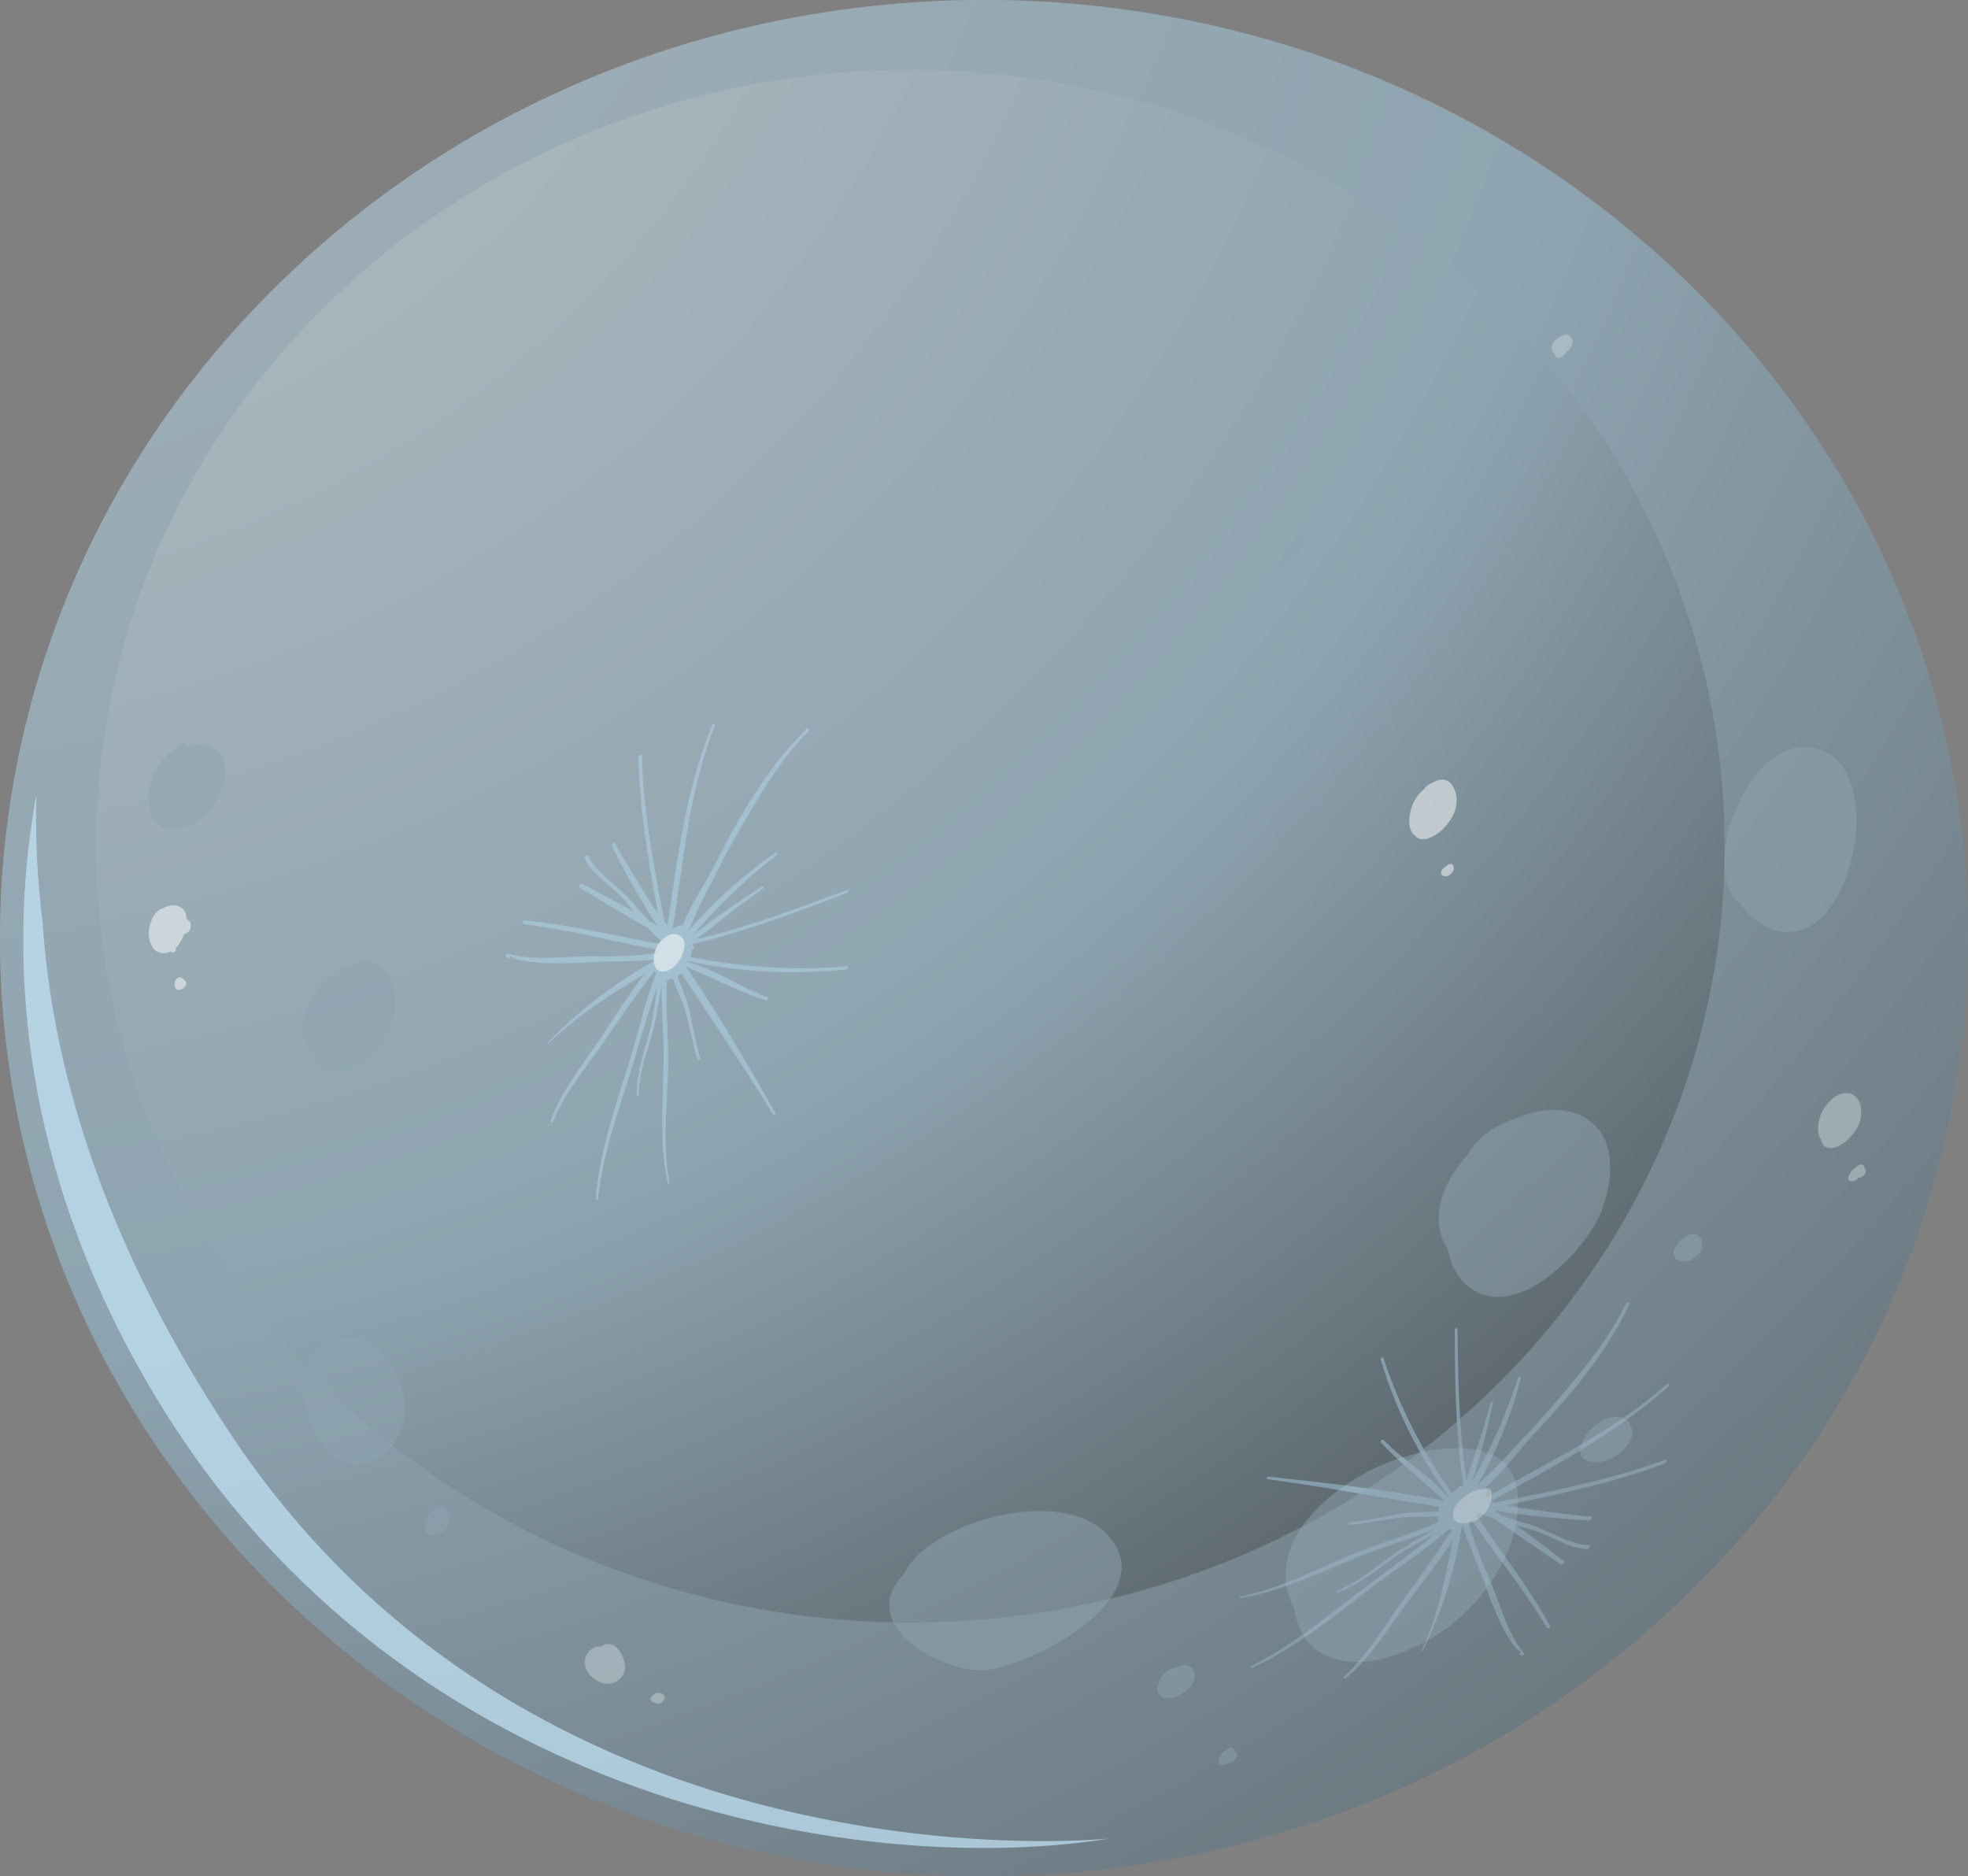 <svg  viewBox="0 0 386 368" fill="none" xmlns="http://www.w3.org/2000/svg">
<rect x="0" y="0" width="386" height="368" fill="#808080" stroke="none"/>
<g clip-path="url(#clip0_47_96)">
<path d="M329.459 314.099C404.828 242.245 404.828 125.745 329.459 53.891C254.09 -17.964 131.892 -17.964 56.523 53.891C-18.846 125.745 -18.846 242.245 56.523 314.099C131.892 385.954 254.09 385.954 329.459 314.099Z" fill="url(#paint0_radial_47_96)"/>
<g style="mix-blend-mode:multiply" opacity="0.5">
<path d="M297.716 293.501C296.941 280.038 279.142 283.773 270.729 287.459C260.022 292.143 247.493 303.489 253.841 315.474C254.376 318.98 255.874 322.366 259.079 324.184C265.669 327.879 273.348 325.182 279.519 321.986C289.586 316.763 298.355 304.697 297.716 293.501Z" fill="#8DA4B0"/>
</g>
<g style="mix-blend-mode:multiply" opacity="0.5">
<path d="M320.083 280.237C320.019 280.058 319.919 279.892 319.79 279.748C319.803 279.564 319.775 279.379 319.706 279.207C319.637 279.034 319.53 278.878 319.391 278.749C318.831 278.257 318.117 277.952 317.359 277.88C316.192 277.835 315.04 278.135 314.059 278.739C312.14 279.8 310.716 281.518 310.078 283.543C309.872 284.1 309.854 284.704 310.026 285.271C310.329 286.19 311.073 286.43 311.932 286.639C314.834 287.339 318.501 285.121 319.664 282.644C320.124 281.924 320.275 281.061 320.083 280.237Z" fill="#8DA4B0"/>
</g>
<g style="mix-blend-mode:multiply" opacity="0.5">
<path d="M313.41 221.349C309.91 217.194 304.044 217.005 299.057 218.663C298.418 218.882 297.758 219.152 297.077 219.462C293.138 220.57 289.808 223.1 287.795 226.513C282.934 231.966 280.147 239.098 283.992 245.04C284.621 248.376 286.192 251.393 289.23 253.16C298.659 258.544 311.419 244.561 314.111 237.52C315.955 232.815 317.013 225.644 313.41 221.349Z" fill="#8DA4B0"/>
</g>
<g style="mix-blend-mode:multiply" opacity="0.5">
<path d="M333.88 244.411C333.885 244.358 333.885 244.304 333.88 244.251C333.87 244.143 333.849 244.036 333.817 243.932C333.852 243.721 333.841 243.507 333.785 243.3C333.729 243.094 333.63 242.901 333.493 242.733C333.308 242.529 333.089 242.357 332.843 242.224C331.712 241.605 329.91 242.743 329.271 243.582C329.029 243.898 328.815 244.232 328.632 244.581C328.386 244.916 328.254 245.315 328.254 245.725C328.254 246.134 328.386 246.533 328.632 246.868C328.818 247.059 329.053 247.2 329.314 247.277C329.575 247.354 329.853 247.365 330.119 247.308C330.455 247.366 330.8 247.359 331.133 247.287C331.467 247.215 331.781 247.079 332.057 246.888L332.215 246.778L332.372 246.658C332.446 246.61 332.516 246.557 332.581 246.499C332.655 246.429 332.738 246.379 332.812 246.299C333.364 245.834 333.734 245.203 333.859 244.511C333.874 244.48 333.882 244.446 333.88 244.411Z" fill="#8DA4B0"/>
</g>
<g style="mix-blend-mode:multiply" opacity="0.5">
<path d="M218.368 302.43C210.731 291.234 186.657 297.376 179.344 305.766C178.534 306.7 177.815 307.703 177.196 308.762C176.277 309.754 175.53 310.881 174.986 312.098C171.298 320.678 186.049 328.329 193.571 327.51C202.675 326.491 226.341 314.106 218.368 302.43Z" fill="#8DA4B0"/>
</g>
<g style="mix-blend-mode:multiply" opacity="0.5">
<path d="M233.727 327.08C233.51 326.871 233.238 326.719 232.94 326.642C232.642 326.565 232.328 326.565 232.03 326.641H231.914C231.549 326.737 231.198 326.875 230.867 327.05C230.537 327.059 230.211 327.12 229.903 327.23C229.041 327.562 228.324 328.165 227.87 328.938C227.546 329.336 227.31 329.793 227.175 330.28C227.04 330.767 227.009 331.275 227.085 331.774C227.451 333.013 228.782 333.163 229.924 332.993C232.333 332.653 235.717 329.447 233.727 327.08Z" fill="#8DA4B0"/>
</g>
<g style="mix-blend-mode:multiply" opacity="0.5">
<path d="M242.233 343.43L242.003 343.1C241.542 342.371 240.641 342.921 240.002 343.55C239.74 343.781 239.524 344.055 239.363 344.359C239.32 344.468 239.271 344.575 239.216 344.679C239.152 344.831 239.1 344.988 239.059 345.148C238.797 346.147 239.719 346.247 240.704 345.937C241.251 345.816 241.748 345.541 242.129 345.148C242.663 344.669 242.893 344.029 242.233 343.43Z" fill="#8DA4B0"/>
</g>
<g style="mix-blend-mode:multiply" opacity="0.5">
<path d="M79.232 278.659C80.982 270.25 72.287 257.425 62.753 264.616C58.929 267.503 58.395 271.108 59.705 274.464C60.242 277.149 61.192 279.744 62.523 282.165C64.126 285.091 66.713 287.439 70.464 287.159C72.02 286.958 73.501 286.399 74.779 285.528C76.058 284.658 77.093 283.504 77.797 282.165C78.165 281.72 78.429 281.206 78.572 280.657C78.861 280.014 79.082 279.344 79.232 278.659Z" fill="#8DA4B0"/>
</g>
<g style="mix-blend-mode:multiply" opacity="0.5">
<path d="M88.001 297.936V297.806C88.001 297.546 88.127 297.227 88.001 296.967C87.875 296.707 87.582 296.278 87.373 295.968C87.058 295.469 86.147 295.629 85.707 295.788C85.26 295.947 84.852 296.194 84.511 296.512C84.17 296.83 83.903 297.213 83.727 297.636C83.255 298.725 82.91 300.433 84.366 301.012C85.822 301.591 88.661 299.514 88.001 297.936Z" fill="#8DA4B0"/>
</g>
<g style="mix-blend-mode:multiply" opacity="0.5">
<path d="M353.052 146.601C342.209 147.29 333.021 170.821 341.528 177.423C344.535 181.688 349.553 184.414 354.896 181.698C365.445 176.384 369.468 145.552 353.052 146.601Z" fill="#8DA4B0"/>
</g>
<g style="mix-blend-mode:multiply" opacity="0.5">
<path d="M254.648 105.121C254.541 104.934 254.391 104.772 254.21 104.648C254.029 104.523 253.82 104.44 253.6 104.402C253.468 104.388 253.334 104.388 253.202 104.402C253.281 104.256 253.351 104.106 253.412 103.953C253.454 103.864 253.473 103.766 253.468 103.669C253.462 103.571 253.433 103.476 253.382 103.391C253.331 103.306 253.26 103.234 253.174 103.181C253.088 103.128 252.99 103.094 252.888 103.084C252.552 103.097 252.227 103.197 251.947 103.373C251.666 103.549 251.441 103.794 251.295 104.083C251.107 104.372 250.897 104.672 250.688 104.952C250.478 105.231 250.07 105.301 249.766 105.511C248.477 106.39 246.571 108.288 247.796 109.896C247.733 110.115 247.671 110.325 247.629 110.535C247.388 111.743 248.31 112.353 249.504 111.893C250.61 111.428 251.618 110.775 252.479 109.966C254.114 109.147 256.523 106.62 254.648 105.121Z" fill="#8DA4B0"/>
</g>
<g style="mix-blend-mode:multiply" opacity="0.5">
<path d="M76.477 191.656C74.518 187.98 70.401 188.12 67.049 189.878C61.643 192.674 56.09 202.183 61.171 206.348C61.821 208.345 63.088 209.973 65.194 210.263C69.563 210.842 73.177 206.897 75.304 203.831C77.619 200.375 78.447 195.411 76.477 191.656Z" fill="#8DA4B0"/>
</g>
<g style="mix-blend-mode:multiply" opacity="0.5">
<path d="M42.387 147.17C41.555 146.601 40.581 146.251 39.562 146.155C38.544 146.058 37.516 146.219 36.583 146.621C36.845 146.071 36.583 145.512 35.682 145.962C30.769 148.399 27.616 155.07 29.805 160.134C30.853 162.581 33.461 163.2 35.944 162.461C39.674 161.363 41.842 158.616 43.225 155.28C44.221 152.893 44.881 148.958 42.387 147.17Z" fill="#8DA4B0"/>
</g>
<g style="mix-blend-mode:color-dodge" opacity="0.4">
<path d="M326.934 271.488C316.081 280.986 303.604 286.729 291.367 293.781C291.518 293.196 291.56 292.591 291.493 291.993C291.448 291.887 291.384 291.789 291.304 291.703C294.762 288.837 297.884 284.402 300.283 281.895C307.616 274.135 315.117 265.465 319.559 255.807C319.79 255.278 319.056 255.388 318.878 255.737C315.41 263.008 310.088 269.161 304.861 275.343C302.504 278.12 300.021 280.767 297.527 283.393C295.131 286.101 292.585 288.684 289.901 291.134H289.848C293.597 284.514 296.445 277.466 298.324 270.16C298.418 269.77 297.842 270.01 297.758 270.24C295.463 277.333 292.428 284.189 288.696 290.705C290.364 285.568 291.745 280.35 292.834 275.074C292.918 274.724 292.384 274.924 292.331 275.164C291.053 280.317 289.251 285.301 287.627 290.355C286.171 280.587 285.962 270.379 285.878 260.571C285.878 260.262 285.343 260.571 285.343 260.771C285.343 270.849 285.511 281.366 287.02 291.414L286.821 291.504L286.632 291.414C286.402 291.324 285.962 291.653 286.024 291.883C285.565 292.144 285.139 292.456 284.757 292.812C278.94 284.654 274.418 275.722 271.337 266.304C271.242 266.045 270.739 266.384 270.813 266.614C273.636 276.192 278.119 285.252 284.076 293.421C284.028 293.458 283.982 293.498 283.94 293.541C280.42 289.306 275.15 286.4 271.368 282.405C271.148 282.175 270.603 282.654 270.813 282.874C274.574 286.929 279.068 290.455 283.185 294.21L283.101 294.28C271.818 292.183 260.127 290.804 248.792 289.616C248.561 289.616 248.194 290.055 248.519 290.095C259.823 291.603 271.043 293.751 282.295 295.509C282.187 295.8 282.11 296.101 282.064 296.408C279.602 296.627 276.973 296.478 274.731 296.887C271.441 297.496 268.194 298.195 264.831 298.555C264.569 298.555 264.265 299.104 264.674 299.064C268.864 298.755 272.95 297.576 277.109 297.496C278.691 297.496 280.367 297.496 281.991 297.386C281.983 297.772 282.018 298.157 282.096 298.535C278.031 300.353 273.715 301.741 269.608 303.159C260.892 306.236 252.406 311.279 243.291 313.147C243.134 313.147 242.956 313.487 243.187 313.447C252.322 311.999 260.996 307.294 269.587 304.128C273.421 302.72 277.601 301.501 281.488 299.853C279.047 301.411 276.355 302.77 274.05 304.348C270.635 306.695 266.308 310.47 262.337 311.939C262.107 312.028 261.971 312.458 262.337 312.338C266.591 310.86 270.593 307.434 274.259 304.917C276.585 303.339 279.299 302.081 281.761 300.572C277.57 304.148 272.919 307.384 268.634 310.63C261.164 316.323 254.114 322.356 245.586 326.681C245.282 326.84 245.334 327.27 245.732 327.09C254.417 322.895 261.646 317.022 269.168 311.229C273.84 307.634 279.435 304.158 284.002 300.063H284.055C284.323 300.051 284.59 300.014 284.851 299.953C281.907 304.498 278.722 309.052 275.59 313.287C271.997 318.151 268.257 324.683 263.689 328.718C263.333 329.038 263.636 329.377 264.014 329.078C269 324.993 272.625 318.72 276.48 313.686C279.288 310.021 282.305 306.086 284.924 302.081C283.573 309.442 281.981 316.903 278.89 323.694C278.817 323.854 279.047 323.814 279.1 323.694C282.869 315.989 285.435 307.798 286.716 299.384L286.894 299.274C288.004 302.88 289.785 306.545 290.917 309.831C292.122 313.317 295.642 322.915 298.449 324.004C298.208 323.914 297.747 324.363 298.03 324.503L298.428 324.693C298.648 324.803 299.109 324.413 298.91 324.204C295.568 320.458 293.997 313.726 291.933 309.222C290.365 305.771 289.062 302.216 288.036 298.585C288.256 298.425 288.434 298.245 288.643 298.066C293.494 305.177 299.036 311.819 303.373 319.25C303.541 319.559 304.18 319.13 304.023 318.86C299.832 311.259 294.426 304.388 289.565 297.187C289.723 297.017 289.838 296.847 289.974 296.687C291.074 297.157 292.216 297.566 293.347 297.956C297.538 301.042 301.886 303.888 306.139 306.815C306.401 307.005 307.029 306.405 306.767 306.206C303.687 303.918 300.649 301.352 297.423 299.214C298.334 299.474 299.266 299.724 300.188 299.953C304.117 300.952 306.987 303.529 311.209 303.838C311.587 303.838 312.131 303.129 311.639 303.089C307.04 302.73 303.53 299.893 299.193 298.735C297.59 298.305 296.05 297.786 294.51 297.247C294.091 296.927 293.683 296.597 293.284 296.248L295.935 296.687C301.1 297.456 306.485 297.916 311.649 298.185C311.985 298.185 312.529 297.526 312.037 297.476C307.7 297.097 303.237 296.408 298.879 295.828C297.664 295.659 296.511 295.439 295.38 295.189C305.94 293.102 316.238 290.804 326.526 287.049C326.924 286.899 327.154 286.15 326.526 286.36C315.578 290.285 304.526 292.472 293.284 294.69C293.002 294.62 292.698 294.52 292.394 294.43C304.641 287.668 316.783 281.266 327.28 271.868C327.615 271.518 327.291 271.158 326.934 271.488Z" fill="#BAE3F9"/>
</g>
<g style="mix-blend-mode:color-dodge" opacity="0.4">
<path d="M140.163 142.386C135.019 155.55 134.16 168.744 131.928 182.207C132.432 181.854 133.001 181.594 133.604 181.438C133.722 181.418 133.843 181.418 133.961 181.438C135.448 177.313 138.56 172.879 140.1 169.812C144.846 160.394 150.461 150.516 158.182 142.955C158.601 142.546 158.769 143.245 158.496 143.525C152.734 149.337 148.764 156.349 144.741 163.31C142.928 166.427 141.294 169.633 139.681 172.849C137.968 175.987 136.426 179.208 135.061 182.497C135.061 182.497 135.061 182.497 135.061 182.547C140.07 176.741 145.837 171.569 152.221 167.156C152.556 166.926 152.556 167.525 152.347 167.685C146.33 172.388 140.82 177.65 135.899 183.396C140.264 179.993 144.81 176.806 149.518 173.847C149.832 173.648 149.832 174.197 149.633 174.337C145.086 177.393 140.927 180.879 136.632 184.215C146.679 181.818 156.684 178.142 166.238 174.517C166.542 174.407 166.458 174.986 166.238 175.066C156.432 178.851 146.166 182.687 135.857 185.164C135.857 185.224 135.857 185.283 135.857 185.363C135.898 185.411 135.948 185.452 136.004 185.483C136.043 185.545 136.069 185.613 136.078 185.684C136.088 185.756 136.082 185.828 136.06 185.897C136.038 185.966 136.001 186.03 135.952 186.084C135.903 186.138 135.842 186.182 135.773 186.212C135.703 186.716 135.565 187.21 135.364 187.681C145.491 189.735 155.88 190.357 166.196 189.528C166.479 189.528 166.332 190.078 166.092 190.108C155.72 191.221 145.226 190.681 135.04 188.51C135.04 188.51 135.04 188.609 134.977 188.669C140.425 190.177 145.244 193.743 150.555 195.581C150.838 195.691 150.608 196.35 150.304 196.25C144.94 194.472 139.827 191.825 134.589 189.608C134.585 189.638 134.585 189.668 134.589 189.698C140.875 198.877 146.627 208.675 152.043 218.233C152.158 218.433 151.844 218.932 151.676 218.653C145.946 209.234 139.639 200.145 133.688 190.877C133.443 191.084 133.18 191.271 132.903 191.436C133.625 193.693 134.757 195.95 135.197 198.108C135.867 201.244 136.412 204.38 137.292 207.466C137.355 207.716 136.957 208.185 136.842 207.816C135.574 204.031 135.176 199.936 133.699 196.24C133.143 194.842 132.452 193.374 131.97 191.885C131.6 192.038 131.214 192.151 130.818 192.225C130.598 196.49 130.881 200.874 131.027 204.989C131.342 213.849 129.644 223.247 131.3 231.956C131.3 232.106 131.101 232.376 131.048 232.156C129.005 223.557 130.304 214.118 130.137 205.339C130.074 201.424 129.665 197.269 129.802 193.214C129.215 195.96 128.911 198.847 128.262 201.474C127.214 205.379 125.213 210.622 125.286 214.678C125.286 214.917 124.92 215.207 124.899 214.847C124.731 210.533 126.564 205.709 127.602 201.524C128.272 198.877 128.471 196 129.005 193.244C127.109 198.318 125.726 203.631 124.186 208.645C121.494 217.394 118.288 225.894 117.293 235.023C117.293 235.372 116.811 235.482 116.853 235.023C117.628 225.794 120.603 217.174 123.401 208.355C125.14 202.862 126.407 196.63 128.639 191.056C128.552 190.812 128.485 190.562 128.44 190.307C125.14 194.612 121.923 199.157 119.011 203.511C115.627 208.505 110.703 214.308 108.535 219.841C108.367 220.281 107.917 220.131 108.063 219.691C110.158 213.699 114.862 208.175 118.309 202.862C120.813 199.017 123.484 194.872 126.407 191.036C119.755 195.032 113.113 199.246 107.686 204.52C107.55 204.65 107.497 204.43 107.581 204.35C113.638 198.107 120.628 192.749 128.324 188.45C128.315 188.38 128.315 188.31 128.324 188.24C124.406 188.629 120.174 188.44 116.559 188.689C112.704 188.939 102.05 189.438 99.934 187.381C100.122 187.551 99.86 188.14 99.609 187.94L99.284 187.651C99.075 187.501 99.284 186.961 99.577 187.041C104.48 188.589 111.594 187.431 116.759 187.551C120.7 187.643 124.643 187.456 128.555 186.991C128.639 186.732 128.754 186.502 128.848 186.252C120.111 184.654 111.562 182.257 102.71 181.258C102.333 181.258 102.521 180.499 102.836 180.519C111.793 181.368 120.52 183.516 129.341 185.114C129.445 184.924 129.571 184.754 129.676 184.564C128.796 183.765 127.968 182.926 127.162 182.067C122.604 179.55 118.194 176.764 113.72 174.077C113.448 173.917 113.794 173.138 114.087 173.308C117.481 175.166 121.117 176.874 124.417 178.921C123.83 178.202 123.233 177.483 122.657 176.754C120.174 173.668 116.612 172.09 114.716 168.484C114.558 168.164 115.061 167.395 115.292 167.825C117.387 171.74 121.452 173.768 124.207 177.163C125.255 178.422 126.302 179.59 127.434 180.739C127.905 180.989 128.377 181.228 128.869 181.448C128.345 180.699 127.822 179.96 127.444 179.271C124.745 174.948 122.276 170.498 120.048 165.937C119.891 165.637 120.341 164.938 120.572 165.318C122.573 169.003 124.93 172.699 127.151 176.304C127.759 177.303 128.408 178.242 129.079 179.151C127.151 169.033 125.475 159.076 125.244 148.568C125.244 148.169 125.862 147.689 125.894 148.299C126.229 159.435 128.241 169.992 130.336 180.779C130.545 181.005 130.744 181.235 130.933 181.468C132.892 168.114 134.526 154.971 139.691 142.156C139.859 141.827 140.383 141.956 140.163 142.386Z" fill="#BAE3F9"/>
</g>
<g style="mix-blend-mode:screen" opacity="0.5">
<path d="M132.536 183.236C132.119 183.186 131.697 183.231 131.302 183.366C130.907 183.502 130.551 183.724 130.263 184.015C130.026 184.168 129.805 184.342 129.603 184.534C128.692 185.573 128.198 186.886 128.209 188.24C128.209 189.428 128.764 190.757 130.231 190.547C132.159 190.287 133.479 188.38 134.013 186.752C134.484 185.283 134.401 183.546 132.536 183.236Z" fill="white"/>
</g>
<g style="mix-blend-mode:screen" opacity="0.5">
<path d="M291.766 291.933C291.412 291.944 291.061 291.991 290.718 292.073C289.759 292.145 288.837 292.459 288.046 292.982C286.412 294.04 284.736 295.499 285.029 297.496C285.26 299.194 287.837 298.885 288.947 298.435C290.078 297.963 291.031 297.174 291.68 296.173C292.329 295.172 292.644 294.007 292.583 292.832C292.572 292.392 292.289 291.913 291.766 291.933Z" fill="white"/>
</g>
<g style="mix-blend-mode:screen" opacity="0.5">
<path d="M365.016 217.494C365.008 216.873 364.822 216.266 364.478 215.738C364.135 215.21 363.647 214.781 363.067 214.498C362.424 214.359 361.754 214.378 361.12 214.552C360.486 214.727 359.909 215.052 359.442 215.496C358.542 216.241 357.82 217.161 357.326 218.195C356.833 219.229 356.579 220.353 356.582 221.489C356.595 222.187 356.781 222.872 357.127 223.487C357.168 223.682 357.231 223.873 357.316 224.056C358.363 226.233 361.087 224.775 362.313 223.607C364.115 221.889 365.288 219.941 365.016 217.494Z" fill="white"/>
</g>
<g style="mix-blend-mode:screen" opacity="0.5">
<path d="M365.917 229.469C365.884 229.369 365.813 229.284 365.718 229.23C365.736 229.147 365.736 229.062 365.718 228.98C365.718 228.98 365.718 228.98 365.718 228.93C365.677 228.881 365.652 228.822 365.644 228.76C365.466 228.071 364.408 228.531 364.084 228.82C363.37 229.322 362.833 230.019 362.543 230.818C362.282 231.946 363.664 231.816 364.262 231.257C364.365 231.166 364.463 231.069 364.555 230.968C364.894 230.948 365.216 230.818 365.466 230.598H365.519C365.718 230.298 366.064 229.879 365.917 229.469Z" fill="white"/>
</g>
<g style="mix-blend-mode:screen" opacity="0.5">
<path d="M120.174 322.606C119.806 322.456 119.401 322.407 119.006 322.464C118.61 322.52 118.238 322.68 117.932 322.925C116.444 322.655 115.114 323.984 114.789 325.262C114.056 327.969 117.45 330.855 120.163 330.106C120.921 329.876 121.574 329.405 122.014 328.774C122.453 328.142 122.654 327.386 122.583 326.631C122.405 325.242 121.609 323.285 120.174 322.606Z" fill="white"/>
</g>
<g style="mix-blend-mode:screen" opacity="0.5">
<path d="M130.346 332.713C130.235 332.498 130.061 332.319 129.846 332.195C129.63 332.071 129.383 332.008 129.131 332.014C128.377 331.934 127.036 333.173 127.905 333.752C128.092 333.857 128.293 333.937 128.503 333.992C128.713 334.1 128.954 334.142 129.192 334.112C129.429 334.081 129.65 333.98 129.823 333.822C130.126 333.532 130.493 333.113 130.346 332.713Z" fill="white"/>
</g>
<g style="mix-blend-mode:screen" opacity="0.5">
<path d="M284.956 154.201C283.908 152.424 282.211 152.703 280.682 153.662C280.263 153.843 279.885 154.101 279.571 154.421C279.508 154.501 279.477 154.571 279.403 154.651C278.549 155.387 277.84 156.263 277.308 157.238C276.491 158.996 275.642 162.581 277.602 163.93C277.638 163.992 277.681 164.053 277.727 164.109C278.775 165.108 280.535 164.399 281.551 163.75C284.736 161.742 286.946 157.507 284.956 154.201Z" fill="white"/>
</g>
<g style="mix-blend-mode:screen" opacity="0.5">
<path d="M285.04 169.792C284.683 169.093 283.866 169.563 283.405 170.072C283.007 170.292 282.358 171.071 282.756 171.54C283.678 172.589 285.605 170.951 285.04 169.792Z" fill="white"/>
</g>
<g style="mix-blend-mode:screen" opacity="0.5">
<path d="M36.961 180.549C36.92 180.545 36.883 180.527 36.856 180.499C36.799 180.422 36.746 180.342 36.699 180.26L36.541 179.99C36.552 179.668 36.492 179.347 36.367 179.047C36.242 178.748 36.054 178.476 35.815 178.248C35.575 178.021 35.289 177.843 34.974 177.725C34.66 177.607 34.323 177.552 33.985 177.563C33.239 177.564 32.51 177.776 31.89 178.172C30.297 178.632 29.313 180.889 29.208 182.507C29.054 183.827 29.428 185.154 30.256 186.222C30.689 186.63 31.255 186.884 31.861 186.944C32.466 187.004 33.075 186.866 33.587 186.552C33.588 186.569 33.588 186.585 33.587 186.602C33.65 187.151 34.509 186.602 34.498 186.262C34.498 186.152 34.498 186.053 34.498 185.943C35.226 185.149 35.766 184.216 36.081 183.206C36.379 183.139 36.654 182.999 36.878 182.799C37.103 182.599 37.268 182.347 37.359 182.067C37.37 181.908 37.37 181.748 37.359 181.588C37.429 181.398 37.428 181.19 37.355 181C37.283 180.811 37.143 180.651 36.961 180.549Z" fill="white"/>
</g>
<g style="mix-blend-mode:screen" opacity="0.5">
<path d="M35.62 191.766C35.043 191.356 34.069 192.365 34.258 192.954C34.216 193.081 34.216 193.217 34.258 193.344L34.362 193.593C34.362 193.783 34.446 194.003 34.656 194.073C34.843 194.151 35.051 194.175 35.253 194.143C35.798 194.013 36.562 193.503 36.531 192.884C36.499 192.265 35.976 192.085 35.62 191.766Z" fill="white"/>
</g>
<g style="mix-blend-mode:screen" opacity="0.5">
<path d="M308.004 66.039C307.312 64.971 305.364 66.329 304.861 66.888C304.358 67.448 303.96 68.706 304.798 69.145C304.88 69.438 305 69.72 305.154 69.984C305.605 70.724 306.988 69.705 307.249 68.986L307.511 68.806C307.908 68.451 308.207 68.009 308.381 67.517C308.452 67.261 308.455 66.991 308.389 66.733C308.323 66.475 308.191 66.236 308.004 66.039Z" fill="white"/>
</g>
<g style="mix-blend-mode:multiply" opacity="0.5">
<path d="M192.995 0C141.809 0 92.72 19.385 56.527 53.891C20.333 88.397 0 135.196 0 183.995C0 285.651 86.398 368 192.995 368C299.591 368 386 285.651 386 183.995C386 82.339 299.623 0 192.995 0ZM178.569 318.221C146.978 318.223 116.097 309.294 89.829 292.563C63.562 275.832 43.088 252.051 30.997 224.227C18.907 196.402 15.742 165.785 21.904 136.246C28.066 106.707 43.277 79.574 65.614 58.277C87.951 36.98 116.411 22.476 147.394 16.6C178.378 10.724 210.493 13.739 239.679 25.264C268.865 36.788 293.811 56.306 311.362 81.347C328.913 106.389 338.28 135.83 338.28 165.947C338.283 185.944 334.154 205.745 326.129 224.221C318.104 242.696 306.34 259.483 291.509 273.623C276.678 287.764 259.07 298.98 239.692 306.632C220.313 314.284 199.544 318.222 178.569 318.221Z" fill="#8DA4B0"/>
</g>
<g style="mix-blend-mode:color-dodge" opacity="0.7">
<path d="M45.237 281.256C19.13 241.954 10.172 207.596 8.381 181.238C8.381 181.148 8.381 181.059 8.381 180.989C7.307 172.637 6.894 164.22 7.145 155.809C2.095 183.326 1.854 226.723 30.905 274.584C79.987 355.385 171.508 368.1 217.572 360.589C217.572 360.559 105.811 372.544 45.237 281.256Z" fill="#C3E6F8"/>
</g>
</g>
<defs>
<radialGradient id="paint0_radial_47_96" cx="0" cy="0" r="1" gradientUnits="userSpaceOnUse" gradientTransform="translate(-31.194 -74.272) scale(588.539 561.094)">
<stop stop-color="#E3F3FC"/>
<stop offset="0.22" stop-color="#AEB8BE"/>
<stop offset="0.61" stop-color="#8DA4B0"/>
<stop offset="1" stop-color="#3A3B3D"/>
</radialGradient>
<clipPath id="clip0_47_96">
<rect width="386" height="368" fill="white"/>
</clipPath>
</defs>
</svg>

